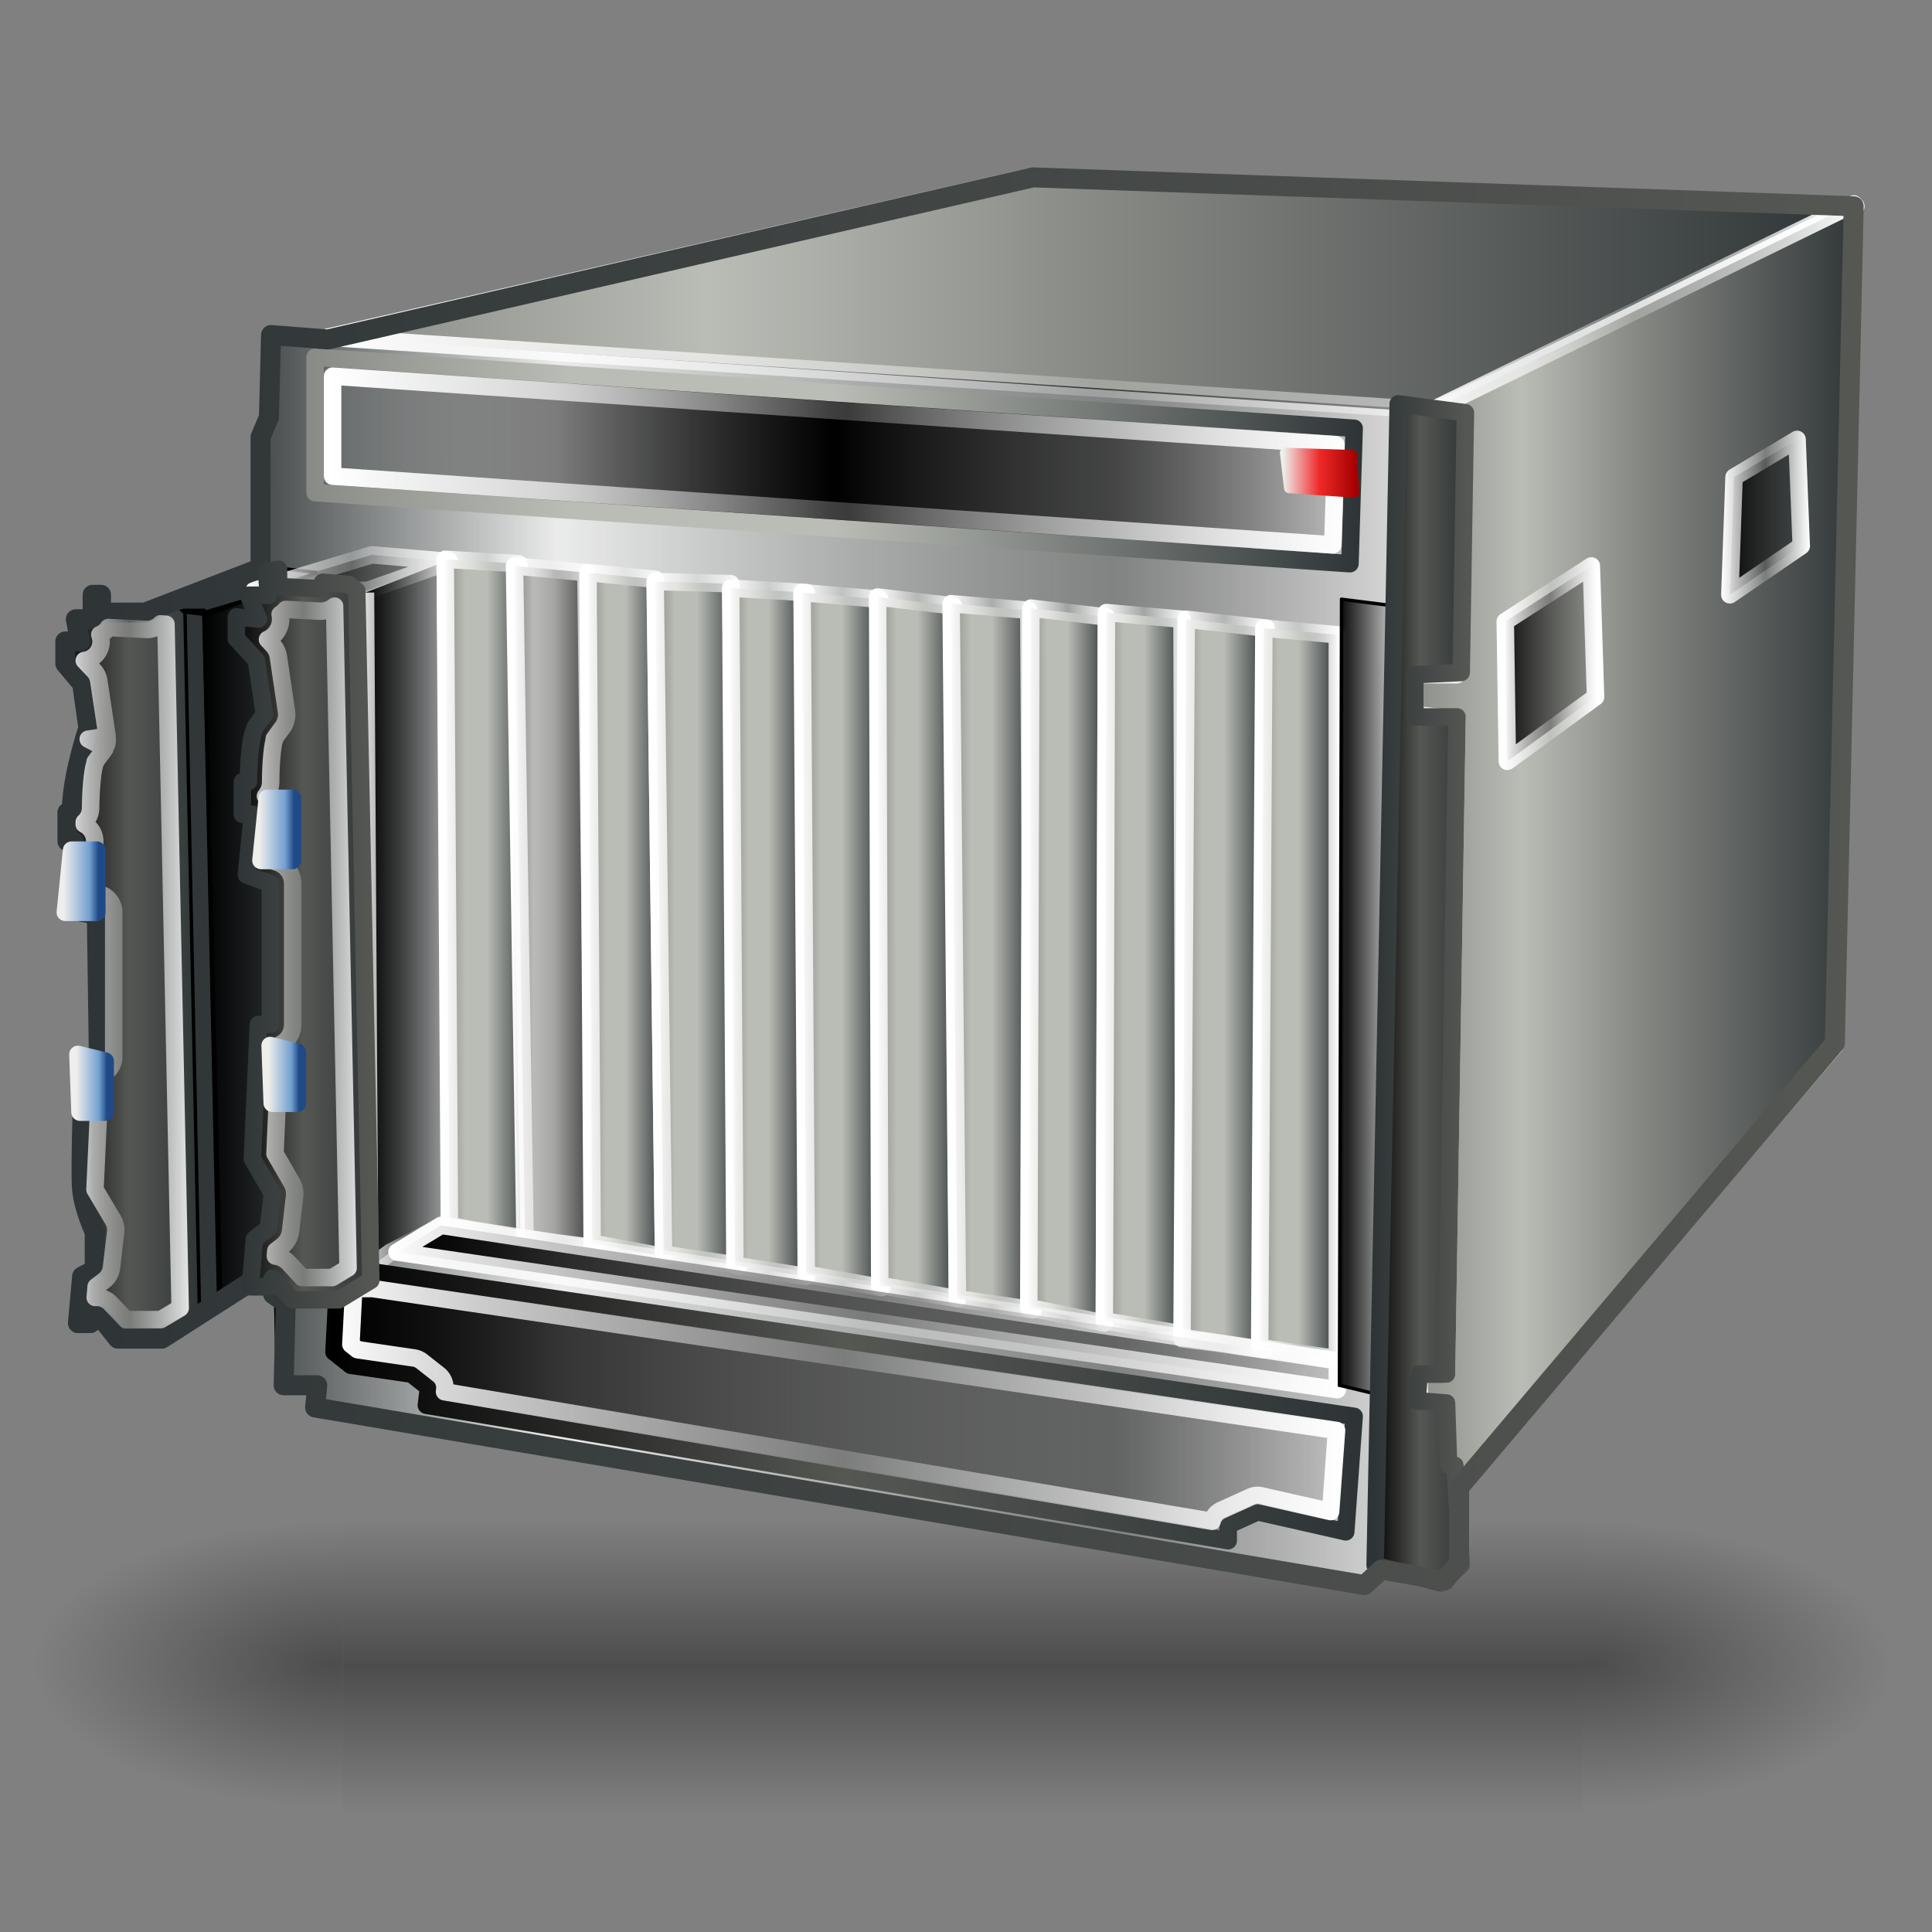 <?xml version="1.0" encoding="UTF-8" standalone="no"?>
<!-- Created with Inkscape (http://www.inkscape.org/) -->

<svg
   xmlns:dc="http://purl.org/dc/elements/1.1/"
   xmlns:cc="http://creativecommons.org/ns#"
   xmlns:rdf="http://www.w3.org/1999/02/22-rdf-syntax-ns#"
   xmlns:svg="http://www.w3.org/2000/svg"
   xmlns="http://www.w3.org/2000/svg"
   xmlns:xlink="http://www.w3.org/1999/xlink"
   xmlns:sodipodi="http://sodipodi.sourceforge.net/DTD/sodipodi-0.dtd"
   xmlns:inkscape="http://www.inkscape.org/namespaces/inkscape"
   height="850"
   id="svg2"
   inkscape:export-xdpi="76.235291"
   inkscape:export-ydpi="76.235291"
   inkscape:output_extension="org.inkscape.output.svg.inkscape"
   inkscape:version="0.48.1 r9760"
   sodipodi:version="0.32"
   width="850"
   version="1.1"
   sodipodi:docname="server-blades.svg">
  <rect width="100%" height="100%" fill="#808080" stroke="none"/>
  <defs
     id="defs4">
    <linearGradient
       id="linearGradient7224">
      <stop
         id="stop7226"
         offset="0"
         style="stop-color:#000000;stop-opacity:1;" />
      <stop
         id="stop7228"
         offset="1"
         style="stop-color:#000000;stop-opacity:0;" />
    </linearGradient>
    <linearGradient
       id="linearGradient7216"
       inkscape:collect="always">
      <stop
         id="stop7218"
         offset="0"
         style="stop-color:#000000;stop-opacity:1;" />
      <stop
         id="stop7220"
         offset="1"
         style="stop-color:#000000;stop-opacity:0;" />
    </linearGradient>
    <linearGradient
       id="linearGradient7176">
      <stop
         id="stop7178"
         offset="0"
         style="stop-color:#000000;stop-opacity:1;" />
      <stop
         id="stop7180"
         offset="1"
         style="stop-color:#000000;stop-opacity:0;" />
    </linearGradient>
    <linearGradient
       id="linearGradient7158">
      <stop
         id="stop7160"
         offset="0"
         style="stop-color:#000000;stop-opacity:1;" />
      <stop
         id="stop7162"
         offset="1"
         style="stop-color:#000000;stop-opacity:0;" />
    </linearGradient>
    <linearGradient
       id="linearGradient7150"
       inkscape:collect="always">
      <stop
         id="stop7152"
         offset="0"
         style="stop-color:#000000;stop-opacity:1;" />
      <stop
         id="stop7154"
         offset="1"
         style="stop-color:#000000;stop-opacity:0;" />
    </linearGradient>
    <linearGradient
       id="linearGradient7110"
       inkscape:collect="always">
      <stop
         id="stop7112"
         offset="0"
         style="stop-color:#000000;stop-opacity:1;" />
      <stop
         id="stop7114"
         offset="1"
         style="stop-color:#000000;stop-opacity:0;" />
    </linearGradient>
    <linearGradient
       id="linearGradient7102">
      <stop
         id="stop7104"
         offset="0"
         style="stop-color:#000000;stop-opacity:1;" />
      <stop
         id="stop7106"
         offset="1"
         style="stop-color:#000000;stop-opacity:0;" />
    </linearGradient>
    <linearGradient
       id="linearGradient7094"
       inkscape:collect="always">
      <stop
         id="stop7096"
         offset="0"
         style="stop-color:#000000;stop-opacity:1;" />
      <stop
         id="stop7098"
         offset="1"
         style="stop-color:#000000;stop-opacity:0;" />
    </linearGradient>
    <linearGradient
       id="linearGradient7028">
      <stop
         id="stop7030"
         offset="0"
         style="stop-color:#2e3436;stop-opacity:1;" />
      <stop
         id="stop7032"
         offset="1"
         style="stop-color:#555753;stop-opacity:1;" />
    </linearGradient>
    <linearGradient
       id="linearGradient6975">
      <stop
         id="stop6977"
         offset="0"
         style="stop-color:#888a85;stop-opacity:1;" />
      <stop
         id="stop6979"
         offset="0.251"
         style="stop-color:#babdb6;stop-opacity:1;" />
      <stop
         id="stop6981"
         offset="0.5"
         style="stop-color:#888a85;stop-opacity:1;" />
      <stop
         id="stop6983"
         offset="1"
         style="stop-color:#2e3436;stop-opacity:1;" />
    </linearGradient>
    <linearGradient
       id="linearGradient6855">
      <stop
         id="stop6857"
         offset="0"
         style="stop-color:#000000;stop-opacity:1;" />
      <stop
         id="stop6861"
         offset="0.5"
         style="stop-color:#555753;stop-opacity:1;" />
      <stop
         id="stop6859"
         offset="1"
         style="stop-color:#2e3436;stop-opacity:1;" />
    </linearGradient>
    <linearGradient
       id="linearGradient5048">
      <stop
         id="stop5050"
         offset="0"
         style="stop-color:black;stop-opacity:0;" />
      <stop
         id="stop5056"
         offset="0.5"
         style="stop-color:black;stop-opacity:1;" />
      <stop
         id="stop5052"
         offset="1"
         style="stop-color:black;stop-opacity:0;" />
    </linearGradient>
    <linearGradient
       id="linearGradient5060"
       inkscape:collect="always">
      <stop
         id="stop5062"
         offset="0"
         style="stop-color:black;stop-opacity:1;" />
      <stop
         id="stop5064"
         offset="1"
         style="stop-color:black;stop-opacity:0;" />
    </linearGradient>
    <linearGradient
       id="linearGradient4134">
      <stop
         id="stop4136"
         offset="0"
         style="stop-color:#7e807a;stop-opacity:1;" />
      <stop
         id="stop4148"
         offset="0.25"
         style="stop-color:#babbb8;stop-opacity:1;" />
      <stop
         id="stop4142"
         offset="0.5"
         style="stop-color:#a5a6a3;stop-opacity:1;" />
      <stop
         id="stop4138"
         offset="1"
         style="stop-color:#333432;stop-opacity:1;" />
    </linearGradient>
    <linearGradient
       id="linearGradient8239">
      <stop
         id="stop8241"
         offset="0"
         style="stop-color:#f5f5f5;stop-opacity:0.09;" />
      <stop
         id="stop8243"
         offset="0.263"
         style="stop-color:#ffffff;stop-opacity:0.9;" />
      <stop
         id="stop8245"
         offset="0.748"
         style="stop-color:#c7c7c7;stop-opacity:0.46;" />
      <stop
         id="stop8247"
         offset="1"
         style="stop-color:#ffffff;stop-opacity:0.78;" />
    </linearGradient>
    <linearGradient
       id="linearGradient8147">
      <stop
         id="stop8149"
         offset="0"
         style="stop-color:black;stop-opacity:0;" />
      <stop
         id="stop8151"
         offset="0.5"
         style="stop-color:black;stop-opacity:1;" />
      <stop
         id="stop8153"
         offset="1"
         style="stop-color:black;stop-opacity:0;" />
    </linearGradient>
    <linearGradient
       id="linearGradient8079">
      <stop
         id="stop8081"
         offset="0"
         style="stop-color:#ffffff;stop-opacity:1;" />
      <stop
         id="stop8083"
         offset="0.5"
         style="stop-color:#ffffff;stop-opacity:0.219;" />
      <stop
         id="stop8085"
         offset="1"
         style="stop-color:#ffffff;stop-opacity:1;" />
    </linearGradient>
    <linearGradient
       id="linearGradient8065">
      <stop
         id="stop8067"
         offset="0"
         style="stop-color:#eeeeec;stop-opacity:1;" />
      <stop
         id="stop8069"
         offset="0.5"
         style="stop-color:#ef2929;stop-opacity:1;" />
      <stop
         id="stop8071"
         offset="1"
         style="stop-color:#a40000;stop-opacity:1;" />
    </linearGradient>
    <linearGradient
       id="linearGradient7901">
      <stop
         id="stop7903"
         offset="0"
         style="stop-color:#eeeeec;stop-opacity:1;" />
      <stop
         id="stop7907"
         offset="0.75"
         style="stop-color:#729fcf;stop-opacity:1;" />
      <stop
         id="stop7909"
         offset="1"
         style="stop-color:#204a87;stop-opacity:1;" />
    </linearGradient>
    <linearGradient
       id="linearGradient7821">
      <stop
         id="stop7823"
         offset="0"
         style="stop-color:#888a85;stop-opacity:1;" />
      <stop
         id="stop7825"
         offset="0.25"
         style="stop-color:#babdb6;stop-opacity:1;" />
      <stop
         id="stop7827"
         offset="0.5"
         style="stop-color:#babdb6;stop-opacity:1;" />
      <stop
         id="stop7829"
         offset="1"
         style="stop-color:#2e3436;stop-opacity:1;" />
    </linearGradient>
    <linearGradient
       gradientUnits="userSpaceOnUse"
       id="linearGradient26818"
       inkscape:collect="always"
       x1="-850.95"
       x2="-439.293"
       xlink:href="#linearGradient8079"
       y1="287.953"
       y2="287.95" />
    <linearGradient
       gradientUnits="userSpaceOnUse"
       id="linearGradient26822"
       inkscape:collect="always"
       x1="-851.885"
       x2="-442.111"
       xlink:href="#linearGradient8079"
       y1="666.63"
       y2="666.63" />
    <linearGradient
       gradientUnits="userSpaceOnUse"
       id="linearGradient26832"
       inkscape:collect="always"
       x1="-890.96"
       x2="-835.815"
       xlink:href="#linearGradient8079"
       y1="477.735"
       y2="477.735" />
    <linearGradient
       gradientUnits="userSpaceOnUse"
       id="linearGradient26834"
       inkscape:collect="always"
       x1="-961.97"
       x2="-904.303"
       xlink:href="#linearGradient8079"
       y1="489.735"
       y2="489.735" />
    <linearGradient
       gradientTransform="matrix(1.099,0,0,1.099,1102.057,-1.917)"
       gradientUnits="userSpaceOnUse"
       id="linearGradient26853"
       inkscape:collect="always"
       x1="-954.407"
       x2="-942.119"
       xlink:href="#linearGradient7901"
       y1="537.293"
       y2="537.293" />
    <linearGradient
       gradientTransform="matrix(1.099,0,0,1.099,1102.057,-1.917)"
       gradientUnits="userSpaceOnUse"
       id="linearGradient26855"
       inkscape:collect="always"
       x1="-954.407"
       x2="-942.119"
       xlink:href="#linearGradient7901"
       y1="537.293"
       y2="537.293" />
    <linearGradient
       gradientTransform="matrix(1.099,0,0,1.099,1103.565,-20.794)"
       gradientUnits="userSpaceOnUse"
       id="linearGradient26858"
       inkscape:collect="always"
       x1="-959.449"
       x2="-945.48"
       xlink:href="#linearGradient7901"
       y1="456.401"
       y2="456.401" />
    <linearGradient
       gradientTransform="matrix(1.099,0,0,1.099,1103.565,-20.794)"
       gradientUnits="userSpaceOnUse"
       id="linearGradient26860"
       inkscape:collect="always"
       x1="-959.449"
       x2="-945.48"
       xlink:href="#linearGradient7901"
       y1="456.401"
       y2="456.401" />
    <linearGradient
       gradientTransform="matrix(1.099,0,0,1.099,1017.491,2.004)"
       gradientUnits="userSpaceOnUse"
       id="linearGradient26863"
       inkscape:collect="always"
       x1="-954.407"
       x2="-942.119"
       xlink:href="#linearGradient7901"
       y1="537.293"
       y2="537.293" />
    <linearGradient
       gradientTransform="matrix(1.099,0,0,1.099,1017.491,2.004)"
       gradientUnits="userSpaceOnUse"
       id="linearGradient26865"
       inkscape:collect="always"
       x1="-954.407"
       x2="-942.119"
       xlink:href="#linearGradient7901"
       y1="537.293"
       y2="537.293" />
    <linearGradient
       gradientTransform="matrix(1.099,0,0,1.099,1017.491,2.004)"
       gradientUnits="userSpaceOnUse"
       id="linearGradient26868"
       inkscape:collect="always"
       x1="-959.449"
       x2="-945.48"
       xlink:href="#linearGradient7901"
       y1="456.401"
       y2="456.401" />
    <linearGradient
       gradientTransform="matrix(1.099,0,0,1.099,1017.491,2.004)"
       gradientUnits="userSpaceOnUse"
       id="linearGradient26870"
       inkscape:collect="always"
       x1="-959.449"
       x2="-945.48"
       xlink:href="#linearGradient7901"
       y1="456.401"
       y2="456.401" />
    <linearGradient
       gradientTransform="matrix(1.099,0,0,1.099,1017.491,2.004)"
       gradientUnits="userSpaceOnUse"
       id="linearGradient26875"
       inkscape:collect="always"
       x1="-471.207"
       x2="-442.111"
       xlink:href="#linearGradient8065"
       y1="292.84"
       y2="292.84" />
    <linearGradient
       gradientTransform="matrix(1.099,0,0,1.099,1017.491,2.004)"
       gradientUnits="userSpaceOnUse"
       id="linearGradient26877"
       inkscape:collect="always"
       x1="-471.207"
       x2="-442.111"
       xlink:href="#linearGradient8065"
       y1="292.84"
       y2="292.84" />
    <linearGradient
       gradientTransform="matrix(1.099,0,0,1.099,1017.491,2.004)"
       gradientUnits="userSpaceOnUse"
       id="linearGradient26880"
       inkscape:collect="always"
       x1="-890.96"
       x2="-835.815"
       xlink:href="#linearGradient6855"
       y1="477.735"
       y2="477.735" />
    <linearGradient
       gradientTransform="matrix(1.099,0,0,1.099,1017.491,2.004)"
       gradientUnits="userSpaceOnUse"
       id="linearGradient26882"
       inkscape:collect="always"
       x1="-890.96"
       x2="-835.815"
       xlink:href="#linearGradient7028"
       y1="477.735"
       y2="477.735" />
    <linearGradient
       gradientTransform="matrix(1.099,0,0,1.099,1017.491,2.004)"
       gradientUnits="userSpaceOnUse"
       id="linearGradient26886"
       inkscape:collect="always"
       x1="-962.767"
       x2="-238.791"
       xlink:href="#linearGradient7028"
       y1="456.401"
       y2="456.401" />
    <linearGradient
       gradientTransform="matrix(1.099,0,0,1.099,1017.491,2.004)"
       gradientUnits="userSpaceOnUse"
       id="linearGradient26890"
       inkscape:collect="always"
       x1="-862.266"
       x2="-439.293"
       xlink:href="#linearGradient8147"
       y1="287.95"
       y2="287.95" />
    <linearGradient
       gradientTransform="matrix(1.099,0,0,1.099,1017.491,2.004)"
       gradientUnits="userSpaceOnUse"
       id="linearGradient26892"
       inkscape:collect="always"
       x1="-862.266"
       x2="-439.293"
       xlink:href="#linearGradient7821"
       y1="287.95"
       y2="287.95" />
    <linearGradient
       gradientTransform="matrix(1.099,0,0,1.099,1017.491,2.004)"
       gradientUnits="userSpaceOnUse"
       id="linearGradient26895"
       inkscape:collect="always"
       x1="-851.885"
       x2="-442.111"
       xlink:href="#linearGradient7102"
       y1="666.63"
       y2="666.63" />
    <linearGradient
       gradientTransform="matrix(1.099,0,0,1.099,1017.491,2.004)"
       gradientUnits="userSpaceOnUse"
       id="linearGradient26897"
       inkscape:collect="always"
       x1="-851.885"
       x2="-442.111"
       xlink:href="#linearGradient6855"
       y1="666.63"
       y2="666.63" />
    <linearGradient
       gradientTransform="matrix(1.099,0,0,1.099,1017.491,2.004)"
       gradientUnits="userSpaceOnUse"
       id="linearGradient26900"
       inkscape:collect="always"
       x1="-435.072"
       x2="-397.573"
       xlink:href="#linearGradient6855"
       y1="501.291"
       y2="501.291" />
    <linearGradient
       gradientTransform="matrix(1.099,0,0,1.099,1017.491,2.004)"
       gradientUnits="userSpaceOnUse"
       id="linearGradient26902"
       inkscape:collect="always"
       x1="-435.072"
       x2="-397.573"
       xlink:href="#linearGradient7028"
       y1="501.291"
       y2="501.291" />
    <linearGradient
       gradientTransform="matrix(1.099,0,0,1.099,1017.491,2.004)"
       gradientUnits="userSpaceOnUse"
       id="linearGradient26905"
       inkscape:collect="always"
       x1="-449.358"
       x2="-426.145"
       xlink:href="#linearGradient7110"
       y1="503.069"
       y2="503.069" />
    <linearGradient
       gradientTransform="matrix(1.099,0,0,1.099,1017.491,2.004)"
       gradientUnits="userSpaceOnUse"
       id="linearGradient26908"
       inkscape:collect="always"
       x1="-826.674"
       x2="-448.834"
       xlink:href="#linearGradient7094"
       y1="627.073"
       y2="627.073" />
    <linearGradient
       gradientTransform="matrix(1.099,0,0,1.099,1017.491,2.004)"
       gradientUnits="userSpaceOnUse"
       id="linearGradient26910"
       inkscape:collect="always"
       x1="-829.492"
       x2="-446.016"
       xlink:href="#linearGradient8079"
       y1="627.073"
       y2="627.073" />
    <linearGradient
       gradientTransform="matrix(1.099,0,0,1.099,1017.491,2.004)"
       gradientUnits="userSpaceOnUse"
       id="linearGradient26913"
       inkscape:collect="always"
       x1="-481.291"
       x2="-448.834"
       xlink:href="#linearGradient7821"
       y1="501.291"
       y2="501.291" />
    <linearGradient
       gradientTransform="matrix(1.099,0,0,1.099,1017.491,2.004)"
       gradientUnits="userSpaceOnUse"
       id="linearGradient26915"
       inkscape:collect="always"
       x1="-481.291"
       x2="-448.834"
       xlink:href="#linearGradient8079"
       y1="501.291"
       y2="501.291" />
    <linearGradient
       gradientTransform="matrix(1.099,0,0,1.099,1017.491,2.004)"
       gradientUnits="userSpaceOnUse"
       id="linearGradient26918"
       inkscape:collect="always"
       x1="-512.384"
       x2="-477.406"
       xlink:href="#linearGradient7821"
       y1="497.736"
       y2="497.736" />
    <linearGradient
       gradientTransform="matrix(1.099,0,0,1.099,1017.491,2.004)"
       gradientUnits="userSpaceOnUse"
       id="linearGradient26920"
       inkscape:collect="always"
       x1="-512.384"
       x2="-477.406"
       xlink:href="#linearGradient8079"
       y1="497.736"
       y2="497.736" />
    <linearGradient
       gradientTransform="matrix(1.099,0,0,1.099,1017.491,2.004)"
       gradientUnits="userSpaceOnUse"
       id="linearGradient26923"
       inkscape:collect="always"
       x1="-543.477"
       x2="-510.18"
       xlink:href="#linearGradient7821"
       y1="493.291"
       y2="493.291" />
    <linearGradient
       gradientTransform="matrix(1.099,0,0,1.099,1017.491,2.004)"
       gradientUnits="userSpaceOnUse"
       id="linearGradient26925"
       inkscape:collect="always"
       x1="-543.477"
       x2="-510.18"
       xlink:href="#linearGradient8079"
       y1="493.291"
       y2="493.291" />
    <linearGradient
       gradientTransform="matrix(1.099,0,0,1.099,1017.491,2.004)"
       gradientUnits="userSpaceOnUse"
       id="linearGradient26928"
       inkscape:collect="always"
       x1="-573.729"
       x2="-541.273"
       xlink:href="#linearGradient7821"
       y1="490.18"
       y2="490.18" />
    <linearGradient
       gradientTransform="matrix(1.099,0,0,1.099,1017.491,2.004)"
       gradientUnits="userSpaceOnUse"
       id="linearGradient26930"
       inkscape:collect="always"
       x1="-573.729"
       x2="-541.273"
       xlink:href="#linearGradient8079"
       y1="490.18"
       y2="490.18" />
    <linearGradient
       gradientTransform="matrix(1.099,0,0,1.099,1017.491,2.004)"
       gradientUnits="userSpaceOnUse"
       id="linearGradient26933"
       inkscape:collect="always"
       x1="-604.822"
       x2="-570.685"
       xlink:href="#linearGradient7821"
       y1="486.624"
       y2="486.624" />
    <linearGradient
       gradientTransform="matrix(1.099,0,0,1.099,1017.491,2.004)"
       gradientUnits="userSpaceOnUse"
       id="linearGradient26935"
       inkscape:collect="always"
       x1="-604.822"
       x2="-570.685"
       xlink:href="#linearGradient8079"
       y1="486.624"
       y2="486.624" />
    <linearGradient
       gradientTransform="matrix(1.099,0,0,1.099,1017.491,2.004)"
       gradientUnits="userSpaceOnUse"
       id="linearGradient26938"
       inkscape:collect="always"
       x1="-634.234"
       x2="-600.937"
       xlink:href="#linearGradient7821"
       y1="483.068"
       y2="483.068" />
    <linearGradient
       gradientTransform="matrix(1.099,0,0,1.099,1017.491,2.004)"
       gradientUnits="userSpaceOnUse"
       id="linearGradient26940"
       inkscape:collect="always"
       x1="-634.234"
       x2="-600.937"
       xlink:href="#linearGradient8079"
       y1="483.068"
       y2="483.068" />
    <linearGradient
       gradientTransform="matrix(1.099,0,0,1.099,1017.491,2.004)"
       gradientUnits="userSpaceOnUse"
       id="linearGradient26943"
       inkscape:collect="always"
       x1="-664.487"
       x2="-631.19"
       xlink:href="#linearGradient7821"
       y1="479.957"
       y2="479.957" />
    <linearGradient
       gradientTransform="matrix(1.099,0,0,1.099,1017.491,2.004)"
       gradientUnits="userSpaceOnUse"
       id="linearGradient26945"
       inkscape:collect="always"
       x1="-664.487"
       x2="-631.19"
       xlink:href="#linearGradient8079"
       y1="479.957"
       y2="479.957" />
    <linearGradient
       gradientTransform="matrix(1.099,0,0,1.099,1017.491,2.004)"
       gradientUnits="userSpaceOnUse"
       id="linearGradient26948"
       inkscape:collect="always"
       x1="-693.059"
       x2="-661.442"
       xlink:href="#linearGradient7821"
       y1="476.846"
       y2="476.846" />
    <linearGradient
       gradientTransform="matrix(1.099,0,0,1.099,1017.491,2.004)"
       gradientUnits="userSpaceOnUse"
       id="linearGradient26950"
       inkscape:collect="always"
       x1="-693.059"
       x2="-661.442"
       xlink:href="#linearGradient8079"
       y1="476.846"
       y2="476.846" />
    <linearGradient
       gradientTransform="matrix(1.099,0,0,1.099,1017.491,2.004)"
       gradientUnits="userSpaceOnUse"
       id="linearGradient26953"
       inkscape:collect="always"
       x1="-723.311"
       x2="-688.333"
       xlink:href="#linearGradient7821"
       y1="473.29"
       y2="473.29" />
    <linearGradient
       gradientTransform="matrix(1.099,0,0,1.099,1017.491,2.004)"
       gradientUnits="userSpaceOnUse"
       id="linearGradient26955"
       inkscape:collect="always"
       x1="-723.311"
       x2="-688.333"
       xlink:href="#linearGradient8079"
       y1="473.29"
       y2="473.29" />
    <linearGradient
       gradientTransform="matrix(1.099,0,0,1.099,1017.491,2.004)"
       gradientUnits="userSpaceOnUse"
       id="linearGradient26958"
       inkscape:collect="always"
       x1="-750.202"
       x2="-718.586"
       xlink:href="#linearGradient7821"
       y1="469.735"
       y2="469.735" />
    <linearGradient
       gradientTransform="matrix(1.099,0,0,1.099,1017.491,2.004)"
       gradientUnits="userSpaceOnUse"
       id="linearGradient26960"
       inkscape:collect="always"
       x1="-750.202"
       x2="-718.586"
       xlink:href="#linearGradient8079"
       y1="469.735"
       y2="469.735" />
    <linearGradient
       gradientTransform="matrix(1.099,0,0,1.099,1017.491,2.004)"
       gradientUnits="userSpaceOnUse"
       id="linearGradient26963"
       inkscape:collect="always"
       x1="-779.615"
       x2="-746.317"
       xlink:href="#linearGradient4134"
       y1="466.623"
       y2="466.623" />
    <linearGradient
       gradientTransform="matrix(1.099,0,0,1.099,1017.491,2.004)"
       gradientUnits="userSpaceOnUse"
       id="linearGradient26965"
       inkscape:collect="always"
       x1="-779.615"
       x2="-746.317"
       xlink:href="#linearGradient8079"
       y1="466.623"
       y2="466.623" />
    <linearGradient
       gradientTransform="matrix(1.099,0,0,1.099,1017.491,2.004)"
       gradientUnits="userSpaceOnUse"
       id="linearGradient26968"
       inkscape:collect="always"
       x1="-807.346"
       x2="-772.368"
       xlink:href="#linearGradient7821"
       y1="463.957"
       y2="463.957" />
    <linearGradient
       gradientTransform="matrix(1.099,0,0,1.099,1017.491,2.004)"
       gradientUnits="userSpaceOnUse"
       id="linearGradient26970"
       inkscape:collect="always"
       x1="-807.346"
       x2="-772.368"
       xlink:href="#linearGradient8079"
       y1="463.957"
       y2="463.957" />
    <linearGradient
       gradientTransform="matrix(1.099,0,0,1.099,1017.491,2.004)"
       gradientUnits="userSpaceOnUse"
       id="linearGradient26973"
       inkscape:collect="always"
       x1="-961.97"
       x2="-904.303"
       xlink:href="#linearGradient6855"
       y1="489.735"
       y2="489.735" />
    <linearGradient
       gradientTransform="matrix(1.099,0,0,1.099,1017.491,2.004)"
       gradientUnits="userSpaceOnUse"
       id="linearGradient26976"
       inkscape:collect="always"
       x1="-903.986"
       x2="-864.807"
       xlink:href="#linearGradient7158"
       y1="480.846"
       y2="480.846" />
    <linearGradient
       gradientTransform="matrix(1.099,0,0,1.099,1017.491,2.004)"
       gradientUnits="userSpaceOnUse"
       id="linearGradient26980"
       inkscape:collect="always"
       x1="-839.279"
       x2="-803.461"
       xlink:href="#linearGradient7176"
       y1="469.735"
       y2="469.735" />
    <linearGradient
       gradientTransform="matrix(1.099,0,0,1.099,1017.491,2.004)"
       gradientUnits="userSpaceOnUse"
       id="linearGradient26982"
       inkscape:collect="always"
       x1="-842.097"
       x2="-800.643"
       xlink:href="#linearGradient8079"
       y1="469.735"
       y2="469.735" />
    <linearGradient
       gradientTransform="matrix(1.099,0,0,1.099,1017.491,2.004)"
       gradientUnits="userSpaceOnUse"
       id="linearGradient26985"
       inkscape:collect="always"
       x1="-883.818"
       x2="-804.302"
       xlink:href="#linearGradient7150"
       y1="332.841"
       y2="332.841" />
    <linearGradient
       gradientTransform="matrix(1.099,0,0,1.099,1017.491,2.004)"
       gradientUnits="userSpaceOnUse"
       id="linearGradient26987"
       inkscape:collect="always"
       x1="-886.636"
       x2="-801.483"
       xlink:href="#linearGradient8079"
       y1="332.841"
       y2="332.841" />
    <linearGradient
       gradientTransform="matrix(1.099,0,0,1.099,1017.491,2.004)"
       gradientUnits="userSpaceOnUse"
       id="linearGradient26991"
       inkscape:collect="always"
       x1="-295.871"
       x2="-260.299"
       xlink:href="#linearGradient7216"
       y1="310.618"
       y2="310.618" />
    <linearGradient
       gradientTransform="matrix(1.099,0,0,1.099,1017.491,2.004)"
       gradientUnits="userSpaceOnUse"
       id="linearGradient26993"
       inkscape:collect="always"
       x1="-295.871"
       x2="-260.299"
       xlink:href="#linearGradient8079"
       y1="310.618"
       y2="310.618" />
    <linearGradient
       gradientTransform="matrix(1.099,0,0,1.099,1017.491,2.004)"
       gradientUnits="userSpaceOnUse"
       id="linearGradient26996"
       inkscape:collect="always"
       x1="-385.788"
       x2="-342.653"
       xlink:href="#linearGradient7224"
       y1="369.287"
       y2="369.287" />
    <linearGradient
       gradientTransform="matrix(1.099,0,0,1.099,1017.491,2.004)"
       gradientUnits="userSpaceOnUse"
       id="linearGradient26998"
       inkscape:collect="always"
       x1="-382.97"
       x2="-345.471"
       xlink:href="#linearGradient8079"
       y1="369.287"
       y2="369.287" />
    <linearGradient
       gradientTransform="matrix(1.099,0,0,1.099,1017.491,2.004)"
       gradientUnits="userSpaceOnUse"
       id="linearGradient27001"
       inkscape:collect="always"
       x1="-421.923"
       x2="-239.291"
       xlink:href="#linearGradient6975"
       y1="442.623"
       y2="442.623" />
    <linearGradient
       gradientTransform="matrix(1.099,0,0,1.099,1017.491,2.004)"
       gradientUnits="userSpaceOnUse"
       id="linearGradient27003"
       inkscape:collect="always"
       x1="-419.105"
       x2="-242.109"
       xlink:href="#linearGradient8079"
       y1="442.623"
       y2="442.623" />
    <linearGradient
       gradientTransform="matrix(1.099,0,0,1.099,1017.491,2.004)"
       gradientUnits="userSpaceOnUse"
       id="linearGradient27006"
       inkscape:collect="always"
       x1="-854.406"
       x2="-241.268"
       xlink:href="#linearGradient6975"
       y1="221.281"
       y2="221.281" />
    <linearGradient
       gradientTransform="matrix(1.099,0,0,1.099,1017.491,2.004)"
       gradientUnits="userSpaceOnUse"
       id="linearGradient27008"
       inkscape:collect="always"
       x1="-854.406"
       x2="-241.268"
       xlink:href="#linearGradient8079"
       y1="221.281"
       y2="221.281" />
    <linearGradient
       gradientTransform="matrix(1.457,0,0,1.542,-173.741,-331.41)"
       gradientUnits="userSpaceOnUse"
       id="linearGradient27011"
       inkscape:collect="always"
       x1="152.215"
       x2="497.932"
       xlink:href="#linearGradient8239"
       y1="563.168"
       y2="563.168" />
    <linearGradient
       gradientTransform="matrix(1.099,0,0,1.099,1017.491,2.004)"
       gradientUnits="userSpaceOnUse"
       id="linearGradient27014"
       inkscape:collect="always"
       x1="-958.767"
       x2="-242.791"
       xlink:href="#linearGradient7028"
       y1="456.401"
       y2="456.401" />
    <radialGradient
       cx="605.714"
       cy="486.648"
       fx="605.714"
       fy="486.648"
       gradientTransform="matrix(-1.13,0,0,0.533,766.788,588.703)"
       gradientUnits="userSpaceOnUse"
       id="radialGradient27023"
       inkscape:collect="always"
       r="117.143"
       xlink:href="#linearGradient5060" />
    <radialGradient
       cx="605.714"
       cy="486.648"
       fx="605.714"
       fy="486.648"
       gradientTransform="matrix(1.13,0,0,0.533,-49.412,588.703)"
       gradientUnits="userSpaceOnUse"
       id="radialGradient27026"
       inkscape:collect="always"
       r="117.143"
       xlink:href="#linearGradient5060" />
    <linearGradient
       gradientTransform="matrix(1.13,0,0,0.533,-49.634,588.703)"
       gradientUnits="userSpaceOnUse"
       id="linearGradient27029"
       inkscape:collect="always"
       x1="302.857"
       x2="302.857"
       xlink:href="#linearGradient5048"
       y1="366.648"
       y2="609.505" />
  </defs>
  <sodipodi:namedview
     bordercolor="#666666"
     borderopacity="1.0"
     id="base"
     inkscape:current-layer="layer1"
     inkscape:cx="436.92709"
     inkscape:cy="439.67459"
     inkscape:document-units="px"
     inkscape:guide-bbox="true"
     inkscape:pageopacity="0.0"
     inkscape:pageshadow="2"
     inkscape:window-height="779"
     inkscape:window-width="638"
     inkscape:window-x="0"
     inkscape:window-y="0"
     inkscape:zoom="0.54258886"
     pagecolor="#ffffff"
     showgrid="false"
     showguides="true"
     fit-margin-top="0"
     fit-margin-left="0"
     fit-margin-right="0"
     fit-margin-bottom="0"
     inkscape:window-maximized="0">
    <sodipodi:guide
       id="guide2282"
       orientation="vertical"
       position="-545.526,897.027" />
    <sodipodi:guide
       id="guide2284"
       orientation="vertical"
       position="517.703,234.093" />
    <sodipodi:guide
       id="guide2495"
       orientation="vertical"
       position="-275.644,962.233" />
    <sodipodi:guide
       id="guide2497"
       orientation="horizontal"
       position="64.88,68.295" />
    <sodipodi:guide
       id="guide4803"
       orientation="horizontal"
       position="843.737,368.128" />
    <sodipodi:guide
       id="guide4805"
       orientation="vertical"
       position="-2.276,-86.507" />
    <sodipodi:guide
       id="guide4807"
       orientation="vertical"
       position="850.267,-86.507" />
    <sodipodi:guide
       id="guide2606"
       orientation="0,1"
       position="709.701,849.933" />
    <sodipodi:guide
       id="guide2608"
       orientation="0,1"
       position="682.531,0.436" />
    <sodipodi:guide
       id="guide4855"
       orientation="1,0"
       position="702.456,161.641" />
    <sodipodi:guide
       id="guide6886"
       orientation="1,0"
       position="-1081.78,-192.12" />
    <sodipodi:guide
       id="guide6888"
       orientation="1,0"
       position="-159.721,275.752" />
  </sodipodi:namedview>
  <g
     id="layer1"
     inkscape:groupmode="layer"
     inkscape:label="Ebene 1"
     transform="translate(64.88,-115.856)">
    <g
       id="g27801">
      <rect
         height="850"
         id="rect2300"
         style="fill:none;stroke:none"
         width="850"
         x="-64.88"
         y="115.856" />
      <rect
         height="129.396"
         id="rect6709"
         style="opacity:0.402;fill:url(#linearGradient27029);fill-opacity:1;fill-rule:nonzero;stroke:none;stroke-width:1;marker:none;visibility:visible;display:inline;overflow:visible"
         width="545.505"
         x="85.935"
         y="784.055" />
      <path
         d="m 631.44,784.059 c 0,0 0,129.388 0,129.388 58.179,0.244 140.649,-28.989 140.649,-64.703 0,-35.713 -64.923,-64.686 -140.649,-64.686 z"
         id="path6711"
         sodipodi:nodetypes="cccc"
         style="opacity:0.402;fill:url(#radialGradient27026);fill-opacity:1;fill-rule:nonzero;stroke:none;stroke-width:1;marker:none;visibility:visible;display:inline;overflow:visible"
         inkscape:connector-curvature="0" />
      <path
         d="m 85.935,784.059 c 0,0 0,129.388 0,129.388 -58.179,0.244 -140.649,-28.989 -140.649,-64.703 0,-35.713 64.923,-64.686 140.649,-64.686 z"
         id="path6713"
         sodipodi:nodetypes="cccc"
         style="opacity:0.402;fill:url(#radialGradient27023);fill-opacity:1;fill-rule:nonzero;stroke:none;stroke-width:1;marker:none;visibility:visible;display:inline;overflow:visible"
         inkscape:connector-curvature="0" />
      <path
         d="m 54.363,263.252 24.934,1.954 310.294,-71.312 361.086,12.699 -8.311,368.281 -165.306,195.375 0,33.214 -6.464,7.815 -27.705,-4.884 -7.388,6.838 -461.747,-78.15 0.923,-9.769 -14.776,0 0.923,-36.144 -5.541,-3.908 0,-11.722 -48.945,31.26 -19.393,0 -9.235,-11.722 -2.77,4.884 -5.541,0 1.847,-20.514 5.541,-2.931 0,-16.607 c 0,0 -4.617,-9.769 -5.541,-18.561 -0.923,-8.792 0.924,-56.659 0.924,-56.659 l 6.464,0 -0.924,-64.474 -11.082,-1.954 0.923,-30.283 -2.77,0 0,-12.699 1.847,0 c 0,0 0,-8.792 2.77,-20.514 2.771,-11.722 4.618,-16.607 4.618,-16.607 l -2.771,-19.537 -7.388,-8.792 0,-9.769 6.465,0 -1.847,-9.769 7.388,0 0,-10.746 3.694,0 0,7.815 19.393,0 50.792,-19.537 0,-57.635 3.694,-8.792 0.924,-36.144 z"
         id="path7166"
         style="fill:url(#linearGradient27014);fill-opacity:1;fill-rule:evenodd;stroke:none"
         inkscape:connector-curvature="0" />
      <path
         d="m 52.516,261.298 496.84,34.191 0,-2.931 1.847,5.861 -12.929,513.835 -465.441,-77.173 0,-6.838 -15.699,-2.931 -8.311,-420.055 4.617,-7.815 -0.923,-36.144 z"
         id="path2526"
         style="fill:url(#linearGradient27011);fill-opacity:1;fill-rule:evenodd;stroke:#000000;stroke-width:1.499px;stroke-linecap:butt;stroke-linejoin:miter;stroke-opacity:1"
         inkscape:connector-curvature="0" />
      <path
         d="M 79.297,264.228 566.902,296.465 751.601,206.593 386.821,193.894 79.297,264.228 z"
         id="path2456"
         style="fill:url(#linearGradient27006);fill-opacity:1;fill-rule:evenodd;stroke:url(#linearGradient27008);stroke-width:7.693;stroke-linecap:butt;stroke-linejoin:round;stroke-miterlimit:4;stroke-opacity:1;stroke-dasharray:none"
         inkscape:connector-curvature="0" />
      <path
         d="m 566.902,295.488 183.775,-89.872 -8.311,370.235 -166.229,195.375 -0.923,-10.746 -2.77,0 -1.847,-26.376 -11.082,-0.977 0,-13.676 12.005,0.977 4.617,-288.177 -18.47,-1.954 0,-17.584 18.47,0 2.77,-114.294 -12.005,-2.931 z"
         id="path2458"
         style="fill:url(#linearGradient27001);fill-opacity:1;fill-rule:evenodd;stroke:url(#linearGradient27003);stroke-width:7.693;stroke-linecap:butt;stroke-linejoin:round;stroke-miterlimit:4;stroke-opacity:1;stroke-dasharray:none"
         inkscape:connector-curvature="0" />
      <path
         d="m 597.377,389.268 0.923,61.543 38.787,-28.329 -1.847,-57.636 -37.863,24.422 z"
         id="path2462"
         style="fill:url(#linearGradient26996);fill-opacity:1;fill-rule:evenodd;stroke:url(#linearGradient26998);stroke-width:7.693;stroke-linecap:butt;stroke-linejoin:round;stroke-miterlimit:4;stroke-opacity:1;stroke-dasharray:none"
         inkscape:connector-curvature="0" />
      <path
         d="m 698.038,325.771 -1.847,51.774 31.399,-21.491 -1.847,-46.89 -27.705,16.607 z"
         id="path2464"
         style="fill:url(#linearGradient26991);fill-opacity:1;fill-rule:evenodd;stroke:url(#linearGradient26993);stroke-width:7.693;stroke-linecap:butt;stroke-linejoin:round;stroke-miterlimit:4;stroke-opacity:1;stroke-dasharray:none"
         inkscape:connector-curvature="0" />
      <path
         d="M 1.723,383.407 26.658,386.337 74.679,367.777 49.745,364.846 1.723,383.407 z"
         id="path2468"
         style="fill:none;stroke:#000000;stroke-width:1.499px;stroke-linecap:butt;stroke-linejoin:miter;stroke-opacity:1"
         inkscape:connector-curvature="0" />
      <path
         d="m 46.975,375.592 51.716,-15.63 34.169,2.931 -36.016,12.699 -49.869,0 z"
         id="path2472"
         style="fill:url(#linearGradient26985);fill-opacity:1;fill-rule:evenodd;stroke:url(#linearGradient26987);stroke-width:7.693;stroke-linecap:butt;stroke-linejoin:round;stroke-miterlimit:4;stroke-opacity:1;stroke-dasharray:none"
         inkscape:connector-curvature="0" />
      <path
         d="m 95.92,376.569 1.847,296.969 9.235,-6.838 26.781,-13.676 -2.77,-290.131 0,0"
         id="path2474"
         style="fill:url(#linearGradient26980);fill-opacity:1;fill-rule:evenodd;stroke:url(#linearGradient26982);stroke-width:7.693;stroke-linecap:butt;stroke-linejoin:round;stroke-miterlimit:4;stroke-opacity:1;stroke-dasharray:none"
         inkscape:connector-curvature="0" />
      <path
         d="m 15.576,384.384 9.235,0 6.464,302.831 -9.235,7.815 -6.465,-310.646 z"
         id="path2476"
         style="fill:none;stroke:#000000;stroke-width:1.499px;stroke-linecap:butt;stroke-linejoin:miter;stroke-opacity:1"
         inkscape:connector-curvature="0" />
      <path
         d="m 24.811,385.361 36.016,-10.746 5.541,296.969 -9.235,0 -24.934,14.653 -7.388,-300.877 z"
         id="path2478"
         style="fill:url(#linearGradient26976);fill-opacity:1;fill-rule:evenodd;stroke:#000000;stroke-width:1.499px;stroke-linecap:butt;stroke-linejoin:miter;stroke-opacity:1"
         inkscape:connector-curvature="0" />
      <path
         d="m -30.599,677.446 6.464,-4.884 1.847,-15.63 -9.235,-15.63 2.77,-60.566 5.541,0 0,-63.497 -11.082,-3.908 2.771,-27.352 -4.618,0 0,-14.653 2.771,0 c 0,0 0,-20.514 3.694,-25.399 3.694,-4.884 3.694,-4.884 3.694,-4.884 l -3.694,-24.422 -9.235,-9.769 0,-9.769 10.158,0.977 -4.617,-10.746 9.235,0 -0.923,-10.746 5.541,-0.977 0,7.815 19.393,0.977 0.923,-2.931 12.006,0.977 3.694,2.931 6.464,310.645 -14.776,8.792 -21.24,0 -9.235,-9.769 -1.847,3.907 -8.311,0 1.847,-21.491 z"
         id="path2480"
         style="fill:url(#linearGradient26973);fill-opacity:1;fill-rule:evenodd;stroke:#000000;stroke-width:1.499px;stroke-linecap:butt;stroke-linejoin:miter;stroke-opacity:1"
         inkscape:connector-curvature="0" />
      <path
         d="m 131.013,361.916 32.322,1.954 4.617,297.946 -35.093,-6.838 -1.847,-293.062 z"
         id="path2492"
         style="fill:url(#linearGradient26968);fill-opacity:1;fill-rule:evenodd;stroke:url(#linearGradient26970);stroke-width:7.693;stroke-linecap:round;stroke-linejoin:round;stroke-miterlimit:4;stroke-opacity:1;stroke-dasharray:none"
         inkscape:connector-curvature="0" />
      <path
         d="m 161.488,364.846 31.399,2.931 3.694,296.969 -30.475,-3.908 -4.617,-295.992 z"
         id="path2494"
         style="fill:url(#linearGradient26963);fill-opacity:1;fill-rule:evenodd;stroke:url(#linearGradient26965);stroke-width:7.693;stroke-linecap:round;stroke-linejoin:round;stroke-miterlimit:4;stroke-opacity:1;stroke-dasharray:none"
         inkscape:connector-curvature="0" />
      <path
         d="m 193.81,367.777 29.552,2.931 3.694,297.946 -31.399,-5.861 -1.847,-295.016 z"
         id="path2496"
         style="fill:url(#linearGradient26958);fill-opacity:1;fill-rule:evenodd;stroke:url(#linearGradient26960);stroke-width:7.693;stroke-linecap:round;stroke-linejoin:round;stroke-miterlimit:4;stroke-opacity:1;stroke-dasharray:none"
         inkscape:connector-curvature="0" />
      <path
         d="m 223.362,371.684 33.246,0.977 3.694,299.9 -33.246,-4.884 -3.694,-295.992 z"
         id="path2498"
         style="fill:url(#linearGradient26953);fill-opacity:1;fill-rule:evenodd;stroke:url(#linearGradient26955);stroke-width:7.693;stroke-linecap:round;stroke-linejoin:round;stroke-miterlimit:4;stroke-opacity:1;stroke-dasharray:none"
         inkscape:connector-curvature="0" />
      <path
         d="m 256.608,374.615 33.246,1.954 0,300.877 -31.399,-4.884 -1.847,-297.946 z"
         id="path2500"
         style="fill:url(#linearGradient26948);fill-opacity:1;fill-rule:evenodd;stroke:url(#linearGradient26950);stroke-width:7.693;stroke-linecap:round;stroke-linejoin:round;stroke-miterlimit:4;stroke-opacity:1;stroke-dasharray:none"
         inkscape:connector-curvature="0" />
      <path
         d="m 288.007,376.569 34.169,2.931 0.923,302.831 -33.246,-5.861 -1.847,-299.9 z"
         id="path2502"
         style="fill:url(#linearGradient26943);fill-opacity:1;fill-rule:evenodd;stroke:url(#linearGradient26945);stroke-width:7.693;stroke-linecap:round;stroke-linejoin:round;stroke-miterlimit:4;stroke-opacity:1;stroke-dasharray:none"
         inkscape:connector-curvature="0" />
      <path
         d="m 321.253,378.522 33.246,3.908 1.847,304.784 -34.169,-5.861 -0.924,-302.831 z"
         id="path2504"
         style="fill:url(#linearGradient26938);fill-opacity:1;fill-rule:evenodd;stroke:url(#linearGradient26940);stroke-width:7.693;stroke-linecap:round;stroke-linejoin:round;stroke-miterlimit:4;stroke-opacity:1;stroke-dasharray:none"
         inkscape:connector-curvature="0" />
      <path
         d="m 353.575,381.453 34.169,2.931 1.847,307.715 -33.246,-4.884 -2.77,-305.761 z"
         id="path2506"
         style="fill:url(#linearGradient26933);fill-opacity:1;fill-rule:evenodd;stroke:url(#linearGradient26935);stroke-width:7.693;stroke-linecap:round;stroke-linejoin:round;stroke-miterlimit:4;stroke-opacity:1;stroke-dasharray:none"
         inkscape:connector-curvature="0" />
      <path
         d="m 388.668,383.407 33.246,3.907 -0.923,310.646 -33.246,-6.838 0.923,-307.715 z"
         id="path2508"
         style="fill:url(#linearGradient26928);fill-opacity:1;fill-rule:evenodd;stroke:url(#linearGradient26930);stroke-width:7.693;stroke-linecap:round;stroke-linejoin:round;stroke-miterlimit:4;stroke-opacity:1;stroke-dasharray:none"
         inkscape:connector-curvature="0" />
      <path
         d="m 421.913,385.361 33.246,2.931 0.923,314.553 -35.093,-5.861 0.923,-311.622 z"
         id="path2510"
         style="fill:url(#linearGradient26923);fill-opacity:1;fill-rule:evenodd;stroke:url(#linearGradient26925);stroke-width:7.693;stroke-linecap:round;stroke-linejoin:round;stroke-miterlimit:4;stroke-opacity:1;stroke-dasharray:none"
         inkscape:connector-curvature="0" />
      <path
         d="m 457.006,388.291 35.093,3.907 -0.923,317.484 -36.016,-4.884 1.847,-316.507 z"
         id="path2512"
         style="fill:url(#linearGradient26918);fill-opacity:1;fill-rule:evenodd;stroke:url(#linearGradient26920);stroke-width:7.693;stroke-linecap:round;stroke-linejoin:round;stroke-miterlimit:4;stroke-opacity:1;stroke-dasharray:none"
         inkscape:connector-curvature="0" />
      <path
         d="m 491.176,392.199 32.322,2.931 0,318.46 -34.169,-4.884 1.847,-316.507 z"
         id="path2514"
         style="fill:url(#linearGradient26913);fill-opacity:1;fill-rule:evenodd;stroke:url(#linearGradient26915);stroke-width:7.693;stroke-linecap:round;stroke-linejoin:round;stroke-miterlimit:4;stroke-opacity:1;stroke-dasharray:none"
         inkscape:connector-curvature="0" />
      <path
         d="m 109.772,666.7 19.393,-11.722 394.332,59.589 0,12.699 -413.726,-60.566 z"
         id="path2516"
         style="fill:url(#linearGradient26908);fill-opacity:1;fill-rule:evenodd;stroke:url(#linearGradient26910);stroke-width:7.693;stroke-linecap:butt;stroke-linejoin:round;stroke-miterlimit:4;stroke-opacity:1;stroke-dasharray:none"
         inkscape:connector-curvature="0" />
      <path
         d="m 525.345,379.499 -0.923,345.813 20.317,4.884 3.694,-347.767 -23.087,-2.931 z"
         id="path2518"
         style="fill:url(#linearGradient26905);fill-opacity:1;fill-rule:evenodd;stroke:#000000;stroke-width:1.499px;stroke-linecap:butt;stroke-linejoin:miter;stroke-opacity:1"
         inkscape:connector-curvature="0" />
      <path
         d="m 550.279,293.535 29.552,3.908 -1.847,114.294 -20.317,0.977 0,18.561 18.47,0 -4.617,289.154 -12.005,0 -0.923,11.722 12.929,0.977 0.923,27.352 2.77,0 2.77,43.959 -9.235,7.815 -28.628,-7.815 10.158,-510.904 z"
         id="path2520"
         style="fill:url(#linearGradient26900);fill-opacity:1;fill-rule:evenodd;stroke:url(#linearGradient26902);stroke-width:7.693;stroke-linecap:butt;stroke-linejoin:round;stroke-miterlimit:4;stroke-opacity:1;stroke-dasharray:none"
         inkscape:connector-curvature="0" />
      <path
         d="m 99.614,675.492 431.272,63.497 -3.694,50.797 -38.787,-8.792 -12.929,5.861 0,6.838 -352.775,-59.589 0.923,-7.815 -7.388,-5.861 -26.781,-3.907 -7.388,-5.861 1.847,-35.167 15.699,0 z"
         id="path2522"
         style="fill:url(#linearGradient26895);fill-opacity:1;fill-rule:evenodd;stroke:url(#linearGradient26897);stroke-width:7.693;stroke-linecap:butt;stroke-linejoin:round;stroke-miterlimit:4;stroke-opacity:1;stroke-dasharray:none"
         inkscape:connector-curvature="0" />
      <path
         d="m 73.756,332.609 455.283,31.26 1.847,-59.589 -457.13,-31.26 0,59.589 z"
         id="path2524"
         style="fill:url(#linearGradient26890);fill-opacity:1;fill-rule:evenodd;stroke:url(#linearGradient26892);stroke-width:7.693;stroke-linecap:butt;stroke-linejoin:round;stroke-miterlimit:4;stroke-opacity:1;stroke-dasharray:none"
         inkscape:connector-curvature="0" />
      <path
         d="m -851.719,254.188 0,40.031 400.406,27.5 1.25,-40.062 -401.656,-27.469 z"
         id="path6969"
         inkscape:original="M -858.78125 246.625 L -858.78125 300.84375 L -444.46875 329.28125 L -442.78125 275.0625 L -858.78125 246.625 z "
         inkscape:radius="-7.0723267"
         sodipodi:type="inkscape:offset"
         style="fill:none;stroke:url(#linearGradient26818);stroke-width:7;stroke-linecap:butt;stroke-linejoin:round;stroke-miterlimit:4;stroke-opacity:1;stroke-dasharray:none"
         transform="matrix(1.099,0,0,1.099,1017.491,2.004)" />
      <path
         d="m 54.363,263.252 24.934,1.954 310.294,-71.312 361.086,12.699 -8.311,368.281 -165.306,195.375 0,33.214 -6.464,7.815 -27.705,-4.884 -7.388,6.838 -461.747,-78.15 0.923,-9.769 -14.776,0 0.923,-36.144 -5.541,-3.908 0,-11.722 -48.945,31.26 -19.393,0 -9.235,-11.722 -2.77,4.884 -5.541,0 1.847,-20.514 5.541,-2.931 0,-16.607 c 0,0 -4.617,-9.769 -5.541,-18.561 -0.923,-8.792 0.924,-56.659 0.924,-56.659 l 6.464,0 -0.924,-64.474 -11.082,-1.954 0.923,-30.283 -2.77,0 0,-12.699 1.847,0 c 0,0 0,-8.792 2.77,-20.514 2.771,-11.722 4.618,-16.607 4.618,-16.607 l -2.771,-19.537 -7.388,-8.792 0,-9.769 6.465,0 -1.847,-9.769 7.388,0 0,-10.746 3.694,0 0,7.815 19.393,0 50.792,-19.537 0,-57.635 3.694,-8.792 0.924,-36.144 z"
         id="path2454"
         style="fill:none;stroke:url(#linearGradient26886);stroke-width:8.792;stroke-linecap:butt;stroke-linejoin:round;stroke-miterlimit:4;stroke-opacity:1;stroke-dasharray:none"
         inkscape:connector-curvature="0" />
      <path
         d="m -843.25,619.438 -1.156,22.375 2.625,2.094 22.625,3.312 a 6.601,6.601 0 0 1 3.125,1.344 l 6.75,5.312 a 6.601,6.601 0 0 1 2.469,5.969 l -0.094,0.906 307.281,51.875 a 6.601,6.601 0 0 1 3.688,-4.438 l 11.781,-5.344 a 6.601,6.601 0 0 1 4.188,-0.438 l 27.781,6.312 2.375,-32.469 -385.969,-56.812 -7.469,0 z"
         id="path7274"
         inkscape:original="M -849.53125 612.84375 L -851.1875 644.84375 L -844.46875 650.1875 L -820.125 653.75 L -813.375 659.0625 L -814.21875 666.1875 L -493.21875 720.40625 L -493.21875 714.1875 L -481.4375 708.84375 L -446.15625 716.84375 L -442.78125 670.625 L -835.25 612.84375 L -849.53125 612.84375 z "
         inkscape:radius="-6.6008382"
         sodipodi:type="inkscape:offset"
         style="fill:none;stroke:url(#linearGradient26822);stroke-width:7;stroke-linecap:butt;stroke-linejoin:round;stroke-miterlimit:4;stroke-opacity:1;stroke-dasharray:none"
         transform="matrix(1.099,0,0,1.099,1017.491,2.004)" />
      <path
         d="m 47.046,661.021 6.18,-4.769 1.766,-15.261 -8.829,-15.261 2.649,-59.138 5.297,0 0,-61.999 -10.595,-3.815 2.649,-26.707 -4.414,0 0,-14.308 2.649,0 c 0,0 0,-20.031 3.532,-24.8 3.532,-4.769 3.532,-4.769 3.532,-4.769 l -3.532,-23.846 -8.829,-9.538 0,-9.538 9.712,0.954 -4.414,-10.492 8.829,0 -0.883,-10.492 5.297,-0.954 0,7.631 18.54,0.954 0.883,-2.861 11.477,0.954 3.532,2.862 6.18,303.32 -14.126,8.585 -20.306,0 -8.829,-9.538 -1.766,3.815 -7.946,0 1.766,-20.984 z"
         id="path2482"
         style="fill:url(#linearGradient26880);fill-opacity:1;fill-rule:evenodd;stroke:url(#linearGradient26882);stroke-width:7.693;stroke-linecap:butt;stroke-linejoin:round;stroke-miterlimit:4;stroke-opacity:1;stroke-dasharray:none"
         inkscape:connector-curvature="0" />
      <path
         d="m 500.411,315.026 29.552,0.977 0.923,16.607 -28.628,-1.954 -1.847,-15.63 z"
         id="path2466"
         style="fill:url(#linearGradient26875);fill-opacity:1;fill-rule:evenodd;stroke:url(#linearGradient26877);stroke-width:4.396;stroke-linecap:butt;stroke-linejoin:round;stroke-miterlimit:4;stroke-opacity:1;stroke-dasharray:none"
         inkscape:connector-curvature="0" />
      <path
         d="m -850.938,346.25 a 8.966,8.966 0 0 1 -6.062,2 l -13.5,-0.688 a 8.966,8.966 0 0 1 -2.219,1.969 8.966,8.966 0 0 1 -5.062,10.062 l 2.094,2.25 a 8.966,8.966 0 0 1 2.281,4.781 l 3.219,21.688 A 8.966,8.966 0 0 1 -871.875,395 c 0.003,-0.004 -0.008,3.2e-4 -0.031,0.031 a 8.966,8.966 0 0 1 -0.031,0.031 c -0.008,0.01 -0.014,0.009 -0.031,0.031 -0.054,0.072 -0.141,0.176 -0.312,0.406 -0.401,0.54 -1.175,1.643 -2.781,3.812 0.986,-1.331 0.063,-0.058 -0.281,1.719 -0.344,1.776 -0.631,4.191 -0.812,6.531 -0.363,4.68 -0.344,8.969 -0.344,8.969 a 8.966,8.966 0 0 1 -2.094,5.781 8.966,8.966 0 0 1 3.625,8.125 l -1.719,17.375 3.062,1.094 a 8.966,8.966 0 0 1 5.938,8.438 l 0,56.406 a 8.966,8.966 0 0 1 -5.156,8.094 l -1.938,43.562 6.688,11.594 a 8.966,8.966 0 0 1 1.156,5.5 l -1.594,13.875 a 8.966,8.966 0 0 1 -3.438,6.062 l -2.5,1.938 -0.156,2.062 a 8.966,8.966 0 0 1 5.375,2.781 l 5.375,5.812 12.031,0 6.312,-3.812 L -850.938,346.25 z"
         id="path7236"
         inkscape:original="M -873.4375 331.46875 L -878.25 332.34375 L -877.4375 341.90625 L -885.46875 341.90625 L -881.46875 351.4375 L -890.3125 350.59375 L -890.3125 359.25 L -882.28125 367.9375 L -879.0625 389.625 C -879.0625 389.625 -879.06768 389.62896 -882.28125 393.96875 C -885.4948 398.30854 -885.46873 416.53124 -885.46875 416.53125 L -887.90625 416.53125 L -887.90625 429.5625 L -883.875 429.5625 L -886.28125 453.875 L -876.65625 457.34375 L -876.65625 513.75 L -881.46875 513.75 L -883.875 567.5625 L -875.84375 581.46875 L -877.4375 595.34375 L -883.0625 599.6875 L -884.6875 618.78125 L -877.4375 618.78125 L -875.84375 615.3125 L -867.8125 624 L -849.34375 624 L -836.46875 616.1875 L -842.09375 340.15625 L -845.3125 337.5625 L -855.75 336.6875 L -856.5625 339.28125 L -873.4375 338.4375 L -873.4375 331.46875 z "
         inkscape:radius="-8.9648962"
         sodipodi:type="inkscape:offset"
         style="fill:none;stroke:url(#linearGradient26832);stroke-width:7;stroke-linecap:butt;stroke-linejoin:round;stroke-miterlimit:4;stroke-opacity:1;stroke-dasharray:none"
         transform="matrix(1.099,0,0,1.099,1017.491,2.004)" />
      <path
         d="m -920.594,353.344 a 7.649,7.649 0 0 1 -5.781,2.219 l -15.094,-0.75 a 7.649,7.649 0 0 1 -3.438,2.844 A 7.649,7.649 0 0 1 -951.125,368 l 3.812,4.031 a 7.649,7.649 0 0 1 2,4.125 l 3.344,22.219 -7.562,1.125 c 0,0 7.625,0.438 7.625,0.438 0,0 -0.125,1.125 -0.125,1.125 0,0 -0.094,0.281 -0.094,0.281 0,0 -0.062,0.281 -0.062,0.281 0,0 -7.344,-2.125 -7.344,-2.125 -7e-5,1.8e-4 6.809,3.522 6.719,3.688 -0.181,0.33 -0.255,0.412 -0.312,0.5 -0.115,0.177 -0.164,0.235 -0.219,0.312 -0.11,0.156 -0.214,0.323 -0.438,0.625 -0.447,0.603 -1.311,1.736 -3,3.969 0.71,-0.939 -0.151,0.44 -0.531,2.344 -0.38,1.904 -0.678,4.448 -0.875,6.875 -0.394,4.855 -0.406,9.25 -0.406,9.25 a 7.649,7.649 0 0 1 -2.531,5.656 l 0,0.875 a 7.649,7.649 0 0 1 4.156,7.594 l -1.906,18.875 4.406,1.562 a 7.649,7.649 0 0 1 5.125,7.219 l 0,57.781 a 7.649,7.649 0 0 1 -5.375,7.281 l -2.125,45.875 7.281,12.281 a 7.649,7.649 0 0 1 1,4.812 l -1.688,14.219 a 7.649,7.649 0 0 1 -2.969,5.188 L -946.375,618.688 -946.75,623 a 7.649,7.649 0 0 1 6.156,2.375 l 6.125,6.5 13.969,0 7.75,-4.625 -5.688,-273.75 -2.156,-0.156 z"
         id="path7250"
         inkscape:original="M -943.65625 339.9375 L -948.6875 340.84375 L -947.84375 350.625 L -956.25 350.625 L -952.03125 360.40625 L -961.28125 359.5 L -961.28125 368.40625 L -952.875 377.28125 L -949.53125 399.5 C -949.53125 399.5 -949.51358 399.52414 -952.875 403.96875 C -956.2364 408.41335 -956.24999 427.0625 -956.25 427.0625 L -958.78125 427.0625 L -958.78125 440.40625 L -954.5625 440.40625 L -957.09375 465.28125 L -947 468.84375 L -947 526.625 L -952.03125 526.625 L -954.5625 581.75 L -946.15625 595.96875 L -947.84375 610.1875 L -953.71875 614.625 L -955.40625 634.1875 L -947.84375 634.1875 L -946.15625 630.625 L -937.75 639.53125 L -918.4375 639.53125 L -905 631.53125 L -910.875 348.84375 L -914.21875 346.1875 L -925.15625 345.28125 L -926 347.9375 L -943.65625 347.0625 L -943.65625 339.9375 z "
         inkscape:radius="-7.6484818"
         sodipodi:type="inkscape:offset"
         style="fill:none;stroke:url(#linearGradient26834);stroke-width:7;stroke-linecap:butt;stroke-linejoin:round;stroke-miterlimit:4;stroke-opacity:1;stroke-dasharray:none"
         transform="matrix(1.099,0,0,1.099,1017.491,2.004)" />
      <path
         d="m -33.369,489.886 11.082,0 0,27.352 -13.852,0 2.771,-27.352 z"
         id="path2484"
         style="fill:url(#linearGradient26868);fill-opacity:1;fill-rule:evenodd;stroke:url(#linearGradient26870);stroke-width:7.693;stroke-linecap:butt;stroke-linejoin:round;stroke-miterlimit:4;stroke-opacity:1;stroke-dasharray:none"
         inkscape:connector-curvature="0" />
      <path
         d="m -30.599,579.758 12.005,2.931 0,22.468 -11.082,0 -0.924,-25.399 z"
         id="path2486"
         style="fill:url(#linearGradient26863);fill-opacity:1;fill-rule:evenodd;stroke:url(#linearGradient26865);stroke-width:7.693;stroke-linecap:butt;stroke-linejoin:round;stroke-miterlimit:4;stroke-opacity:1;stroke-dasharray:none"
         inkscape:connector-curvature="0" />
      <path
         d="m 52.705,467.088 11.082,0 0,27.352 -13.852,0 2.771,-27.352 z"
         id="path7278"
         style="fill:url(#linearGradient26858);fill-opacity:1;fill-rule:evenodd;stroke:url(#linearGradient26860);stroke-width:7.693;stroke-linecap:butt;stroke-linejoin:round;stroke-miterlimit:4;stroke-opacity:1;stroke-dasharray:none"
         inkscape:connector-curvature="0" />
      <path
         d="m 53.967,575.838 12.005,2.931 0,22.468 -11.082,0 -0.924,-25.399 z"
         id="path7288"
         style="fill:url(#linearGradient26853);fill-opacity:1;fill-rule:evenodd;stroke:url(#linearGradient26855);stroke-width:7.693;stroke-linecap:butt;stroke-linejoin:round;stroke-miterlimit:4;stroke-opacity:1;stroke-dasharray:none"
         inkscape:connector-curvature="0" />
    </g>
  </g>
</svg>
